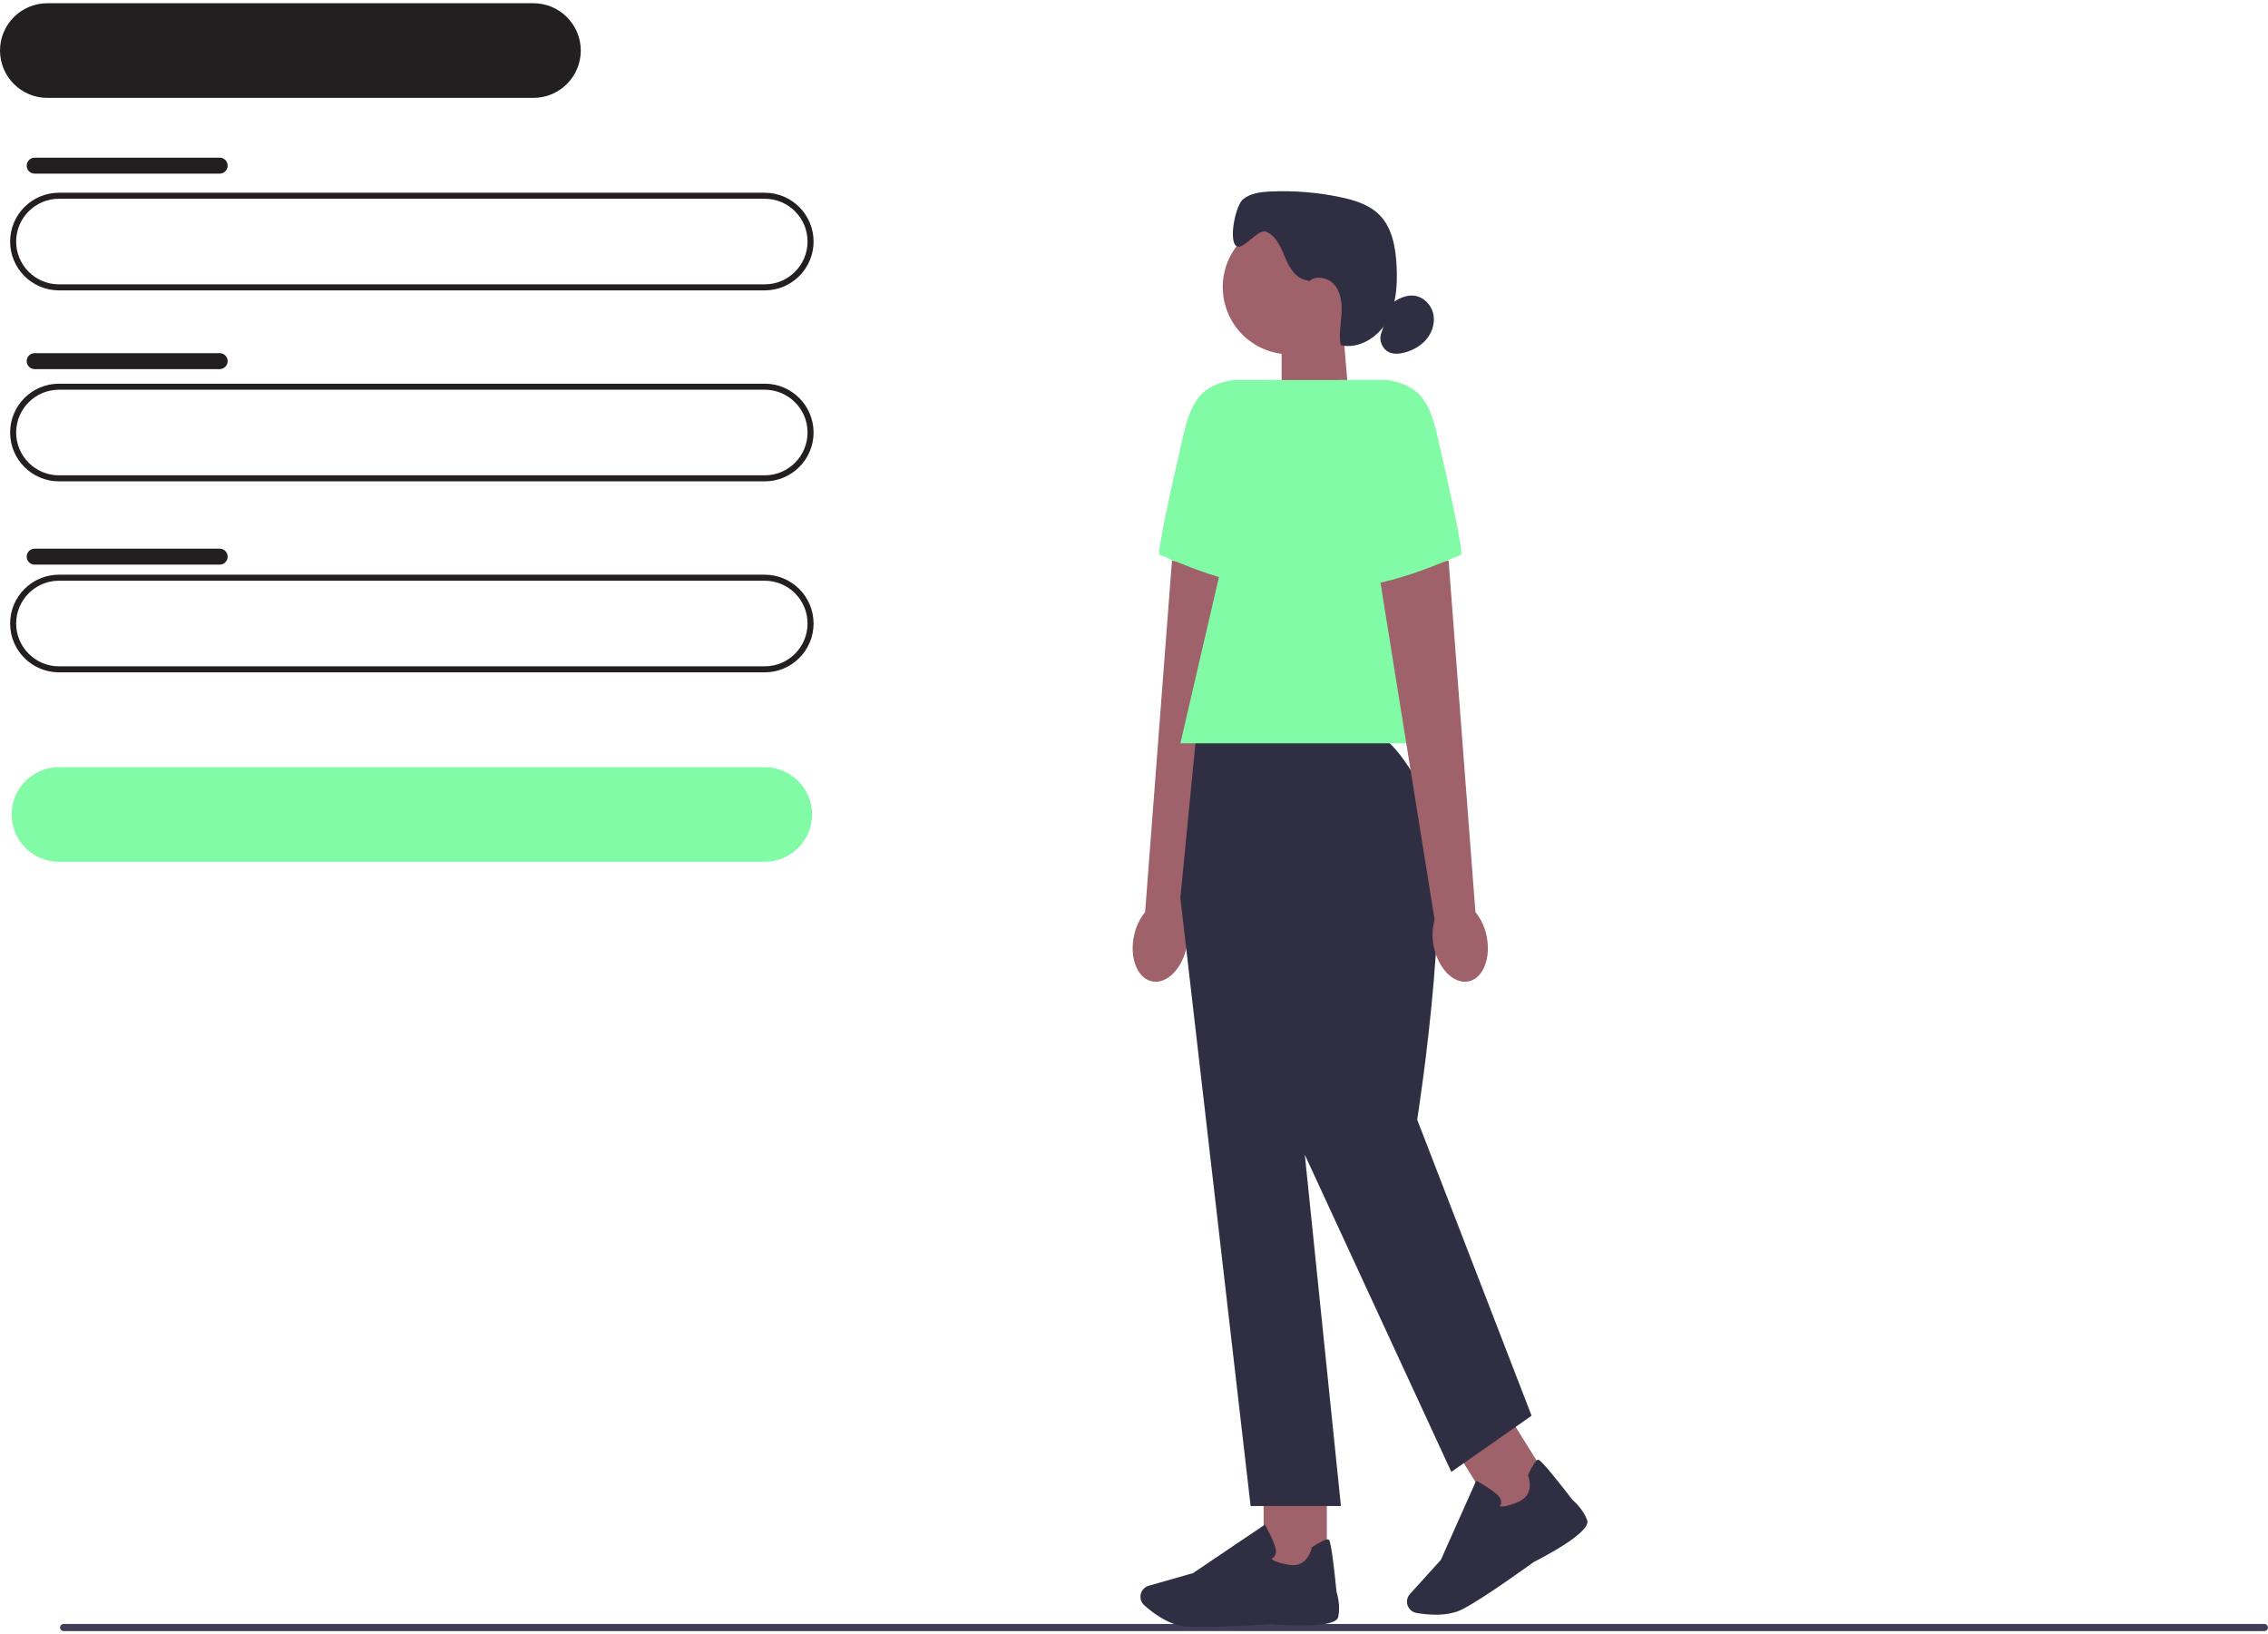 <svg width="669" height="482" viewBox="0 0 669 482" fill="none" xmlns="http://www.w3.org/2000/svg">
<g clip-path="url(#clip0_1317_1550)">
<path d="M17.716 480.038C17.716 480.625 18.187 481.097 18.775 481.097H667.923C668.511 481.097 668.982 480.625 668.982 480.038C668.982 479.45 668.511 478.978 667.923 478.978H18.775C18.187 478.978 17.716 479.45 17.716 480.038Z" fill="#3F3D58"/>
<path d="M225.583 85.648H17.386C9.447 85.648 2.984 79.185 2.984 71.246C2.984 63.306 9.447 56.844 17.386 56.844H225.583C233.523 56.844 239.985 63.306 239.985 71.246C239.985 79.185 233.523 85.648 225.583 85.648ZM17.386 58.624C10.426 58.624 4.765 64.285 4.765 71.246C4.765 78.206 10.426 83.867 17.386 83.867H225.583C232.544 83.867 238.205 78.206 238.205 71.246C238.205 64.285 232.544 58.624 225.583 58.624H17.386Z" fill="#231F20"/>
<path d="M225.583 254.19H17.386C9.687 254.19 3.429 247.933 3.429 240.233C3.429 232.534 9.687 226.276 17.386 226.276H225.583C233.283 226.276 239.54 232.534 239.54 240.233C239.54 247.933 233.283 254.19 225.583 254.19Z" fill="#81FBA5"/>
<path d="M157.356 28.867H13.959C6.26 28.867 0.002 22.61 0.002 14.911C0.002 7.211 6.26 0.954 13.959 0.954H157.356C165.056 0.954 171.313 7.211 171.313 14.911C171.313 22.61 165.056 28.867 157.356 28.867Z" fill="#231F20"/>
<path d="M225.583 141.974H17.386C9.447 141.974 2.984 135.511 2.984 127.572C2.984 119.632 9.447 113.17 17.386 113.17H225.583C233.523 113.17 239.985 119.632 239.985 127.572C239.985 135.511 233.523 141.974 225.583 141.974ZM17.386 114.95C10.426 114.95 4.765 120.611 4.765 127.572C4.765 134.532 10.426 140.193 17.386 140.193H225.583C232.544 140.193 238.205 134.532 238.205 127.572C238.205 120.611 232.544 114.95 225.583 114.95H17.386Z" fill="#231F20"/>
<path d="M225.583 198.309H17.386C9.447 198.309 2.984 191.847 2.984 183.907C2.984 175.967 9.447 169.505 17.386 169.505H225.583C233.523 169.505 239.985 175.967 239.985 183.907C239.985 191.847 233.523 198.309 225.583 198.309ZM17.386 171.285C10.426 171.285 4.765 176.946 4.765 183.907C4.765 190.868 10.426 196.529 17.386 196.529H225.583C232.544 196.529 238.205 190.868 238.205 183.907C238.205 176.946 232.544 171.285 225.583 171.285H17.386Z" fill="#231F20"/>
<path d="M10.23 46.501H64.794C66.093 46.501 67.152 47.551 67.152 48.859C67.152 50.159 66.093 51.218 64.794 51.218H10.23C8.93 51.218 7.871 50.168 7.871 48.859C7.871 47.56 8.93 46.501 10.23 46.501Z" fill="#231F20"/>
<path d="M10.23 104.162H64.794C66.093 104.162 67.152 105.212 67.152 106.512C67.152 107.811 66.093 108.87 64.794 108.87H10.23C8.93 108.87 7.871 107.82 7.871 106.521C7.871 105.221 8.93 104.162 10.23 104.162Z" fill="#231F20"/>
<path d="M10.23 161.832H64.794C66.093 161.832 67.152 162.882 67.152 164.191C67.152 165.49 66.093 166.541 64.794 166.541H10.23C8.93 166.541 7.871 165.49 7.871 164.182C7.871 162.882 8.93 161.832 10.23 161.832Z" fill="#231F20"/>
<path d="M397.953 118.68L378.05 125.231V96.578H396.11L397.953 118.68Z" fill="#9F616A"/>
<path d="M380.515 104.509C391.468 104.509 400.347 95.63 400.347 84.677C400.347 73.725 391.468 64.846 380.515 64.846C369.563 64.846 360.684 73.725 360.684 84.677C360.684 95.63 369.563 104.509 380.515 104.509Z" fill="#9F616A"/>
<path d="M385.963 82.71C382.643 82.612 380.462 79.257 379.171 76.195C377.881 73.133 376.555 69.617 373.475 68.353C370.956 67.32 366.514 74.308 364.529 72.447C362.455 70.507 364.476 60.547 366.674 58.758C368.873 56.968 371.881 56.621 374.712 56.488C381.619 56.167 388.571 56.728 395.345 58.143C399.537 59.016 403.845 60.333 406.872 63.359C410.699 67.205 411.678 72.999 411.954 78.42C412.239 83.965 411.919 89.769 409.222 94.62C406.525 99.471 400.881 103.049 395.469 101.812C394.926 98.875 395.478 95.857 395.692 92.867C395.897 89.885 395.683 86.662 393.858 84.286C392.042 81.909 388.144 80.966 386.025 83.075" fill="#2F2E43"/>
<path d="M410.361 89.582C412.346 88.131 414.723 86.912 417.161 87.214C419.796 87.534 422.03 89.706 422.707 92.279C423.383 94.851 422.627 97.682 420.989 99.782C419.36 101.883 416.93 103.272 414.366 103.966C412.88 104.367 411.251 104.536 409.836 103.93C407.753 103.031 406.623 100.37 407.441 98.251" fill="#2F2E43"/>
<path d="M334.47 276.176C333.144 282.691 335.574 288.646 339.882 289.474C344.19 290.302 348.756 285.682 350.074 279.167C350.634 276.567 350.545 273.879 349.815 271.316L366.22 169.176L345.703 165.313L337.781 269.01C336.099 271.111 334.968 273.568 334.47 276.185V276.176Z" fill="#9F616A"/>
<path d="M377.836 112.084H363.834C353.936 113.588 351.248 118.866 348.996 128.622C345.56 143.505 341.172 163.319 342.044 163.612C343.442 164.075 367.279 175.291 379.429 172.727L377.836 112.084Z" fill="#81FBA5"/>
<path d="M391.375 437.428H372.736V463.873H391.375V437.428Z" fill="#9F616A"/>
<path d="M354.587 479.877C352.628 479.877 350.884 479.833 349.566 479.708C344.617 479.254 339.891 475.596 337.514 473.46C336.446 472.498 336.108 470.967 336.66 469.65C337.06 468.706 337.853 467.994 338.841 467.718L351.925 463.98L373.11 449.685L373.35 450.112C373.439 450.272 375.522 454.02 376.216 456.548C376.483 457.509 376.412 458.31 376.012 458.933C375.736 459.36 375.344 459.61 375.032 459.752C375.415 460.153 376.617 460.971 380.32 461.559C385.723 462.413 386.862 456.815 386.907 456.583L386.942 456.396L387.102 456.289C389.675 454.634 391.259 453.877 391.802 454.037C392.14 454.135 392.71 454.313 394.25 469.561C394.401 470.042 395.478 473.549 394.748 476.904C393.956 480.554 378.005 479.299 374.81 479.014C374.721 479.023 362.776 479.877 354.596 479.877H354.587Z" fill="#2F2E43"/>
<path d="M444.449 416.651L428.633 426.514L442.628 448.953L458.443 439.09L444.449 416.651Z" fill="#9F616A"/>
<path d="M423.445 476.254C421.256 476.254 419.244 475.987 417.811 475.738C416.405 475.489 415.301 474.367 415.069 472.961C414.909 471.946 415.203 470.923 415.897 470.166L425.021 460.072L435.435 436.734L435.862 436.965C436.023 437.054 439.77 439.128 441.701 440.908C442.44 441.585 442.805 442.306 442.787 443.044C442.778 443.561 442.583 443.97 442.387 444.264C442.921 444.406 444.372 444.46 447.825 443C452.863 440.873 450.87 435.514 450.781 435.292L450.709 435.114L450.789 434.944C452.098 432.176 453.033 430.699 453.584 430.547C453.932 430.449 454.501 430.298 463.874 442.43C464.257 442.751 467.025 445.163 468.182 448.394C469.437 451.91 455.24 459.289 452.383 460.731C452.294 460.802 437.438 471.599 431.332 474.67C428.911 475.89 426.044 476.263 423.436 476.263L423.445 476.254Z" fill="#2F2E43"/>
<path d="M405.1 216.28H352.913L348.178 264.827L368.899 444.202H395.54L384.886 340.602L428.101 434.135L451.778 417.561L418.034 330.241C418.034 330.241 430.086 254.172 420.615 235.222C411.144 216.28 405.1 216.28 405.1 216.28Z" fill="#2F2E43"/>
<path d="M431.065 219.235H348.178L373.047 112.084H409.159L431.065 219.235Z" fill="#81FBA5"/>
<path d="M438.524 276.176C439.85 282.691 437.42 288.646 433.112 289.474C428.804 290.302 424.238 285.682 422.92 279.167C422.36 276.567 422.449 273.879 423.178 271.316L406.774 169.176L427.291 165.313L435.213 269.01C436.895 271.111 438.025 273.568 438.524 276.185V276.176Z" fill="#9F616A"/>
<path d="M395.158 112.084H409.159C419.057 113.588 421.745 118.866 423.997 128.622C427.433 143.505 431.821 163.319 430.949 163.612C429.551 164.075 405.714 175.291 393.564 172.727L395.158 112.084Z" fill="#81FBA5"/>
</g>
<defs>
<clipPath id="clip0_1317_1550">
<rect width="668.98" height="480.143" fill="white" transform="translate(0.002 0.954)"/>
</clipPath>
</defs>
</svg>
